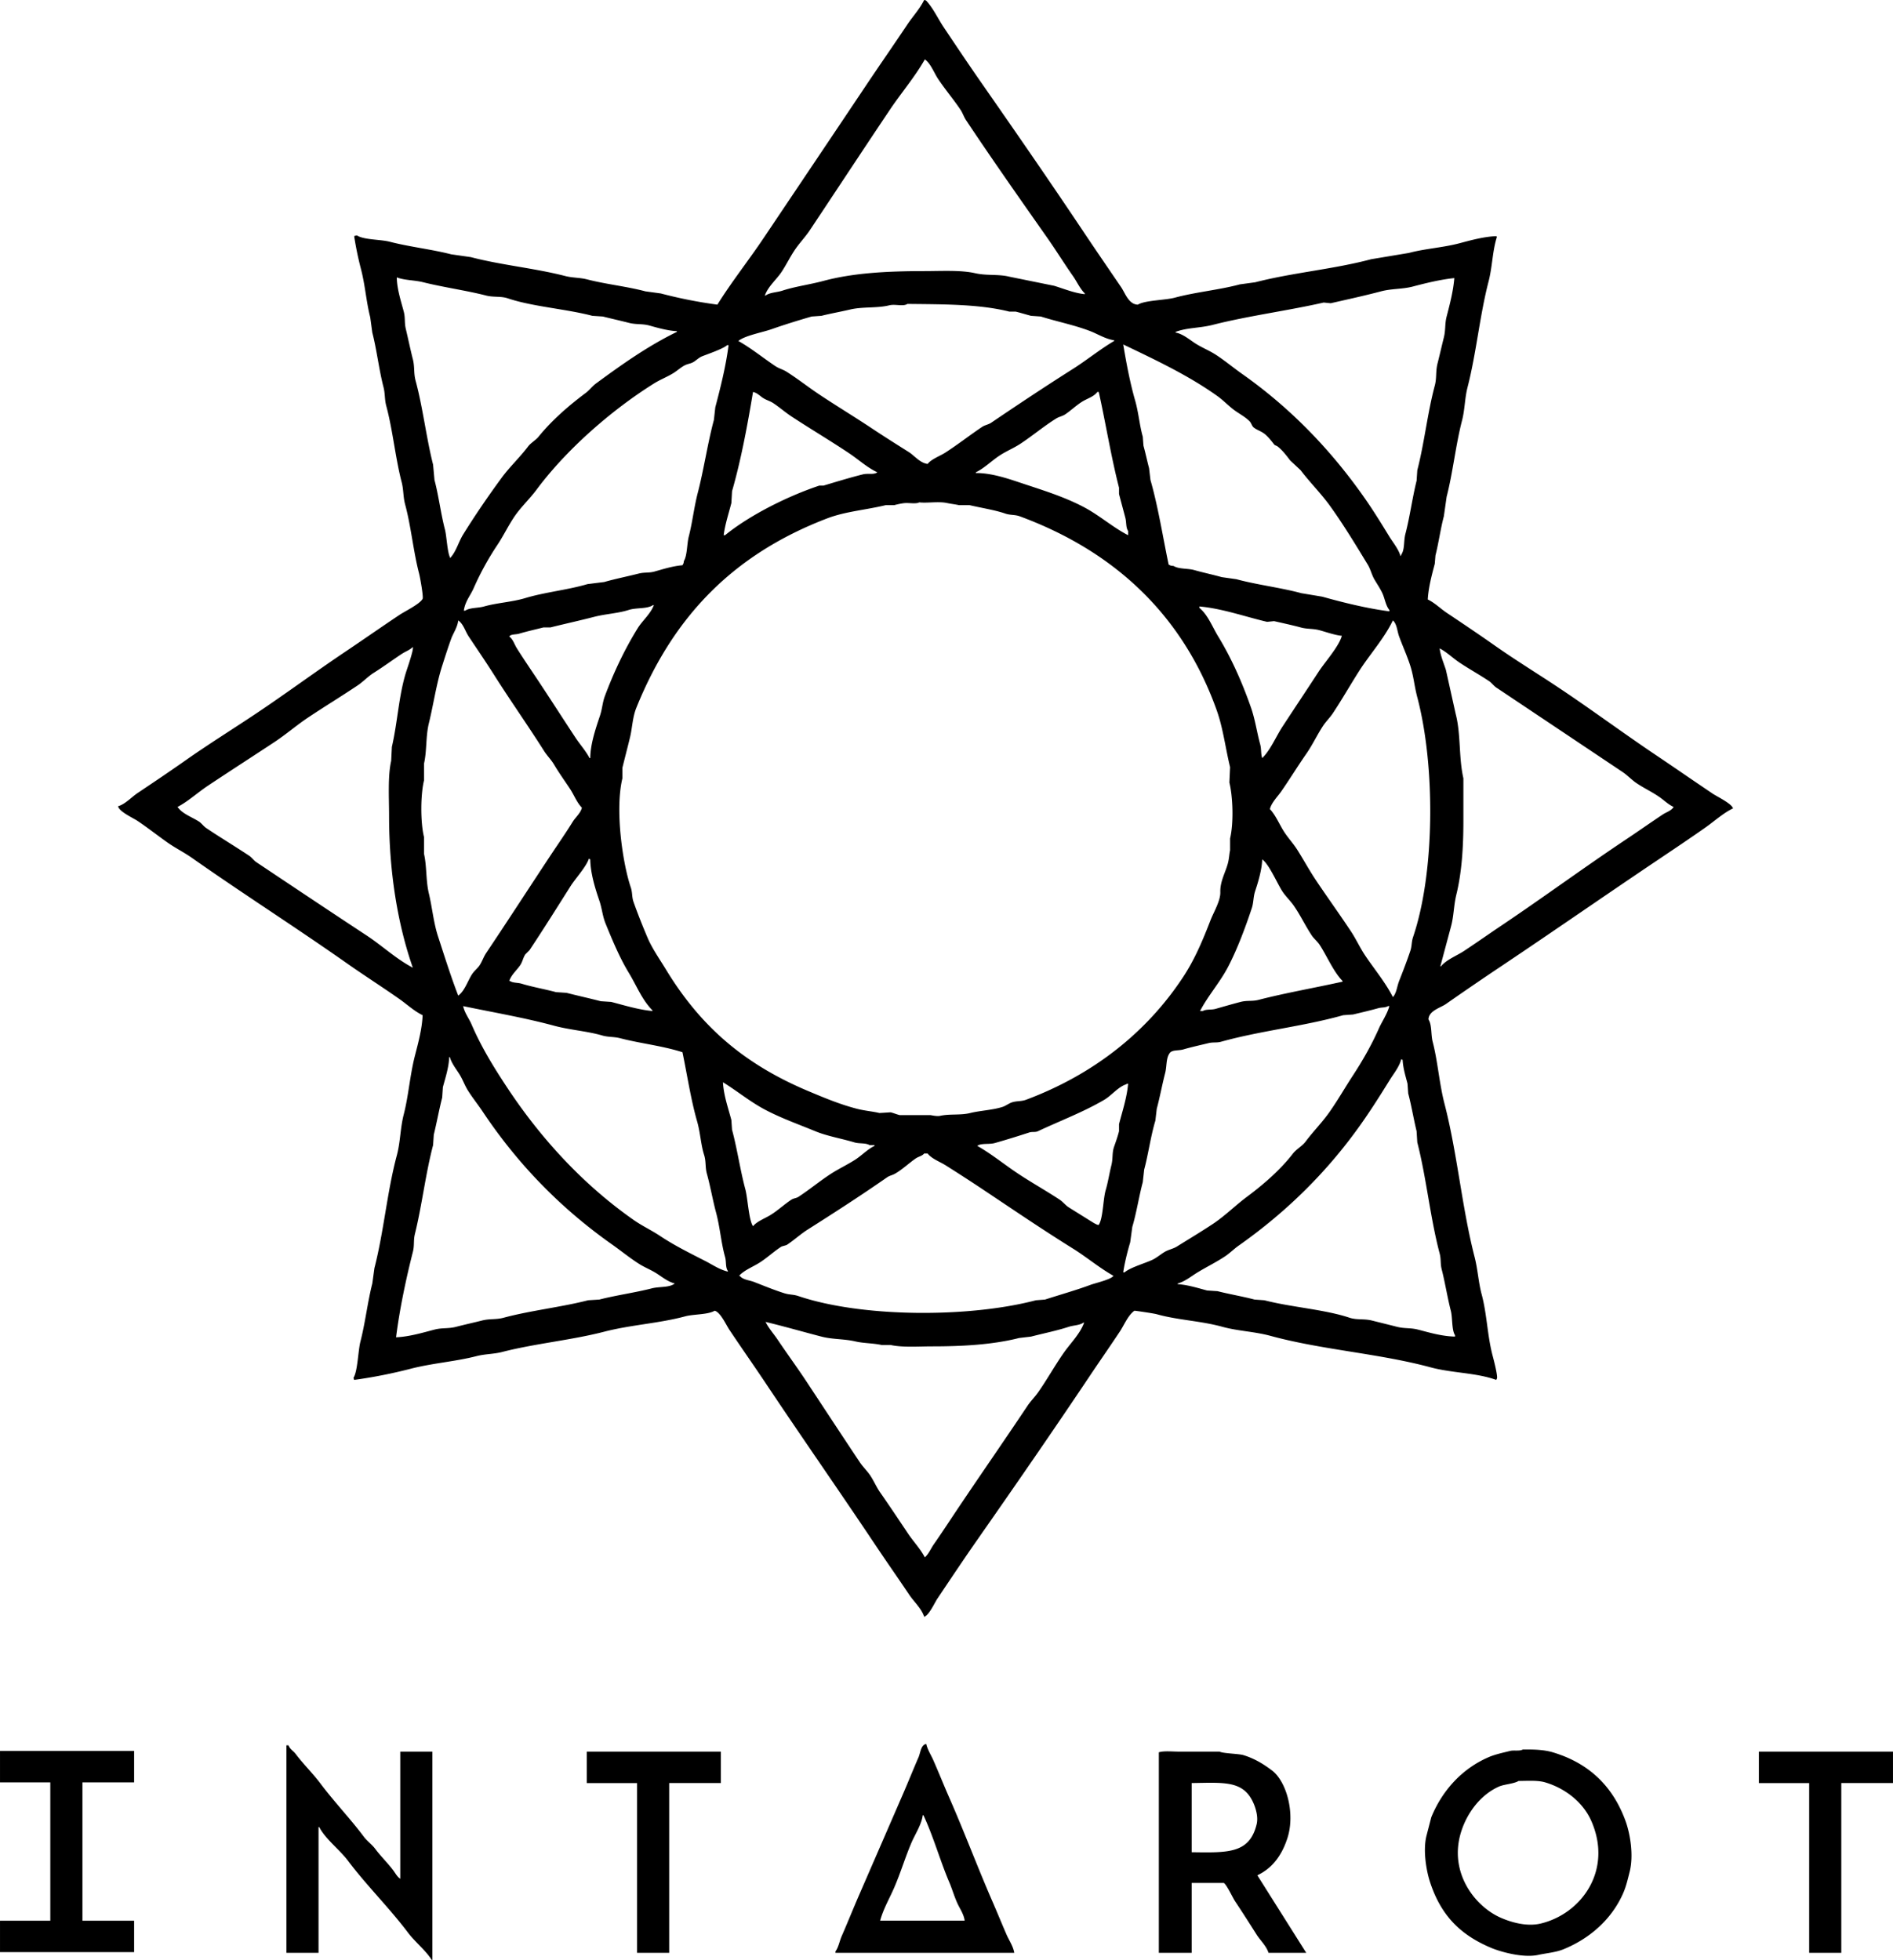 <svg xmlns="http://www.w3.org/2000/svg" width="2757.316" height="2854.122" viewBox="0 0 2757.316 2854.122">
  <defs>
    <style>
      .cls-1 {
        fill-rule: evenodd;
      }
    </style>
  </defs>
  <path id="full_logo_large_1" data-name="full logo large 1" class="cls-1" d="M1738.94,344.445c2.11,0.378,1.96.246,3.05,1.017,10.27,11.091,16.92,25.937,25.44,38.666,18.3,27.327,36.89,55.06,55.96,82.418,49.2,70.573,98.66,142.089,146.51,213.677,18.54,27.729,37.33,55.1,55.96,82.418,5.78,8.465,11.03,25.329,24.42,25.437,10.29-6.434,39.82-6.361,53.93-10.175,30.14-8.146,64.36-11.189,94.62-19.332l22.38-3.053c54.64-14.111,114.46-19.022,168.9-33.578l54.94-9.157c23.66-6.353,49.42-7.615,74.28-14.245,15.98-4.263,35.1-9.517,52.9-10.175l1.02,1.017c-6.65,20.682-6.5,43.134-12.21,65.121-12.87,49.581-17.74,103.929-30.52,153.643-4.31,16.749-3.8,32.036-8.14,48.841-9.22,35.684-13.22,75.215-22.39,110.905q-2.025,14.25-4.07,28.49c-4.78,17.86-7.58,38.89-12.21,56.98q-0.495,6.105-1.01,12.21c-4.18,15.66-9.22,34.39-10.18,51.9,10.13,4.85,18.43,13.28,27.47,19.33,23.78,15.89,47.2,31.65,70.21,47.82,30.5,21.44,61.56,40.4,92.59,61.05,47.77,31.8,94.78,66.72,142.44,98.7,27.8,18.66,54.99,37.58,82.41,55.96,6.48,4.35,27.62,14.41,29.51,21.37-14.41,6.89-26.98,18.54-39.68,27.47-23.22,16.34-47.01,32.25-70.21,47.83-76.42,51.33-151.73,103.71-227.91,154.66q-40.71,27.225-80.37,54.94c-8.03,5.61-24.99,9.68-25.44,22.39,5.23,8.38,3.38,22.06,6.1,32.56,7.55,29.03,9.47,60.3,17.3,90.56,18.71,72.32,25.17,150.49,43.75,222.83,4.7,18.27,5.61,36.88,10.18,53.93,8.1,30.25,8.23,60.37,16.28,90.56,1.57,5.91,7.57,29.07,6.1,32.56-0.34.68-.68,1.36-1.02,2.03-29.1-10.57-64.45-9.89-95.64-18.31-75.04-20.25-158-25.36-232.99-45.79-23.57-6.42-47.7-7-70.21-13.23-31.58-8.73-64.96-9.71-95.64-18.31-4.7-1.32-32.28-5.3-32.56-5.09-9.42,6.68-14.89,20.81-21.36,30.53-14.63,21.98-29.82,43.8-44.77,66.13-53.11,79.32-108.11,158.82-162.79,237.08-19.8,28.33-38.99,57.14-58,85.47-4.18,6.25-12.36,24.57-19.33,26.46-3.58-11.75-14.89-21.91-21.36-31.54-16.59-24.7-33.59-48.92-49.86-73.26-52.5-78.58-106.53-155.79-158.72-234.03-17.86-26.76-36.3-52.93-53.93-79.37-4.59-6.88-13.09-25.77-21.36-27.47-9.39,5.86-30.64,4.87-42.74,8.14-38.04,10.28-78.97,12.29-118.02,22.39-48,12.4-100.38,17.12-148.55,29.5-12.98,3.34-24.51,2.73-37.64,6.11-30.83,7.93-63.73,10.12-95.644,18.31a722.312,722.312,0,0,1-82.413,16.28c-0.339-1.01-.678-2.03-1.017-3.05,6.173-9.41,6.7-39.47,10.174-52.91,7-27.05,10.37-57.45,17.3-84.45l3.052-22.39c13.69-52.97,18.469-111.12,32.558-163.82,5.461-20.42,4.947-39.69,10.175-60.03,7.076-27.53,8.94-56.8,16.279-85.47,4.6-17.98,10.439-39,11.189-59.02-12.106-5.8-22.875-15.87-33.573-23.4-25.333-17.82-51.322-34.32-76.309-51.89-74.641-52.48-151.559-101.44-225.873-153.65-11.65-8.18-23.952-14.21-35.611-22.38-14.445-10.12-29.073-21.75-43.75-31.54-6.758-4.51-26.815-13.5-28.489-21.37,10.742-3.27,19.69-13.45,28.489-19.33,23.715-15.85,47.187-31.64,70.2-47.83,33.829-23.79,68.361-45.15,102.762-68.17,43.263-28.95,85.973-60.52,129.216-89.54,26.73-17.94,52.947-36.3,79.361-53.93,7.779-5.19,29.923-15.87,33.573-23.4,1.44-2.45-3.53-30.69-5.08-36.63-8.454-32.32-11.648-68.44-20.353-100.73-3.036-11.27-2.157-21.3-5.087-32.56-9.254-35.57-12.843-75.433-22.384-110.913-2.636-9.8-1.529-17.645-4.07-27.473-6.57-25.409-9.763-54.078-16.279-79.365q-1.527-11.192-3.053-22.385c-5.7-22.133-7.247-45.91-13.227-69.191a478.6,478.6,0,0,1-10.174-48.84,14.392,14.392,0,0,1,4.07-1.018c10.539,6.592,34.126,5.611,47.82,9.158,28.692,7.431,60.937,10.991,89.537,18.315l28.49,4.07c44.18,11.61,92.94,16.057,137.35,27.473,11.33,2.911,21.06,2.124,32.56,5.087,26.96,6.945,57.57,10.115,84.45,17.3l22.38,3.052a665.068,665.068,0,0,0,82.42,16.28c20.55-33.011,45.52-64.463,67.15-96.663,50.07-74.561,99.63-148.231,149.56-222.834,19.72-29.463,40.06-58.677,60.03-88.523C1722.33,368.387,1732.56,357.519,1738.94,344.445Zm1.02,86.488c-14.69,25.825-34.57,48.971-50.87,73.261-39.54,58.9-77.64,116.93-117.01,176.029-5.92,8.884-14.17,17.607-20.35,26.455-7.67,10.982-12.95,22.327-20.35,33.578-7.16,10.893-20.06,21.6-24.42,34.6h1.02c6.27-4.644,16.24-4.44,24.42-7.123,18.83-6.178,39.04-8.637,60.03-14.245,43.34-11.581,92.54-14.234,146.51-14.245,25.29-.005,53.09-1.741,74.28,3.053,17.28,3.912,33.29,1.057,49.85,5.087q32.55,6.614,65.12,13.228c13.91,4.222,29.82,10.842,44.76,12.21V771.8c-7.22-7.174-11.33-16.948-17.29-25.437-12.77-18.175-24.66-37.484-37.65-55.963-39.58-56.338-79.91-113.687-118.02-170.942-3.39-5.093-4.77-10.227-8.14-15.262-10.1-15.1-22.43-29.564-32.56-44.771C1753.4,450.581,1748.56,436.95,1739.96,430.933ZM970.767,748.4c0.283,17.309,6.325,35,10.175,49.858,2.476,9.555.709,15.651,3.052,25.437,3.376,14.1,6.765,30.419,10.175,43.753,2.925,11.439,1.019,20.266,4.07,31.543,10.5,38.8,15.591,83.419,25.431,122.1l2.04,22.38c6.06,22.65,9.22,49.14,15.26,72.25,2.58,9.85,3.47,35.63,8.14,41.71v-1.01c8.26-9.05,11.74-23,18.32-33.58,17.57-28.31,36.45-55.82,55.95-82.42,11.73-15.99,26.62-29.85,38.67-45.787,4.06-5.371,11.02-9.017,15.26-14.246,19.52-24.095,44.22-45.471,69.19-64.1,4.95-3.7,9.23-9.547,14.24-13.227,36.82-27.05,75.41-54.588,118.02-75.3v-1.017c-13.03-.647-28.09-4.873-39.68-8.14-10.75-3.032-19.42-1.192-30.52-4.07-11.47-2.973-25.73-6.162-37.65-9.158l-15.26-1.017c-39.19-10.21-87.07-13.29-123.11-25.438-10.18-3.431-20.84-1.322-31.54-4.07-28.48-7.317-62.72-12.1-91.57-19.333C996.3,752.227,982.48,752.828,970.767,748.4Zm1540.423,1.017c-19.77,1.968-41.81,7.394-60.03,12.21-15.73,4.158-31.02,2.932-46.81,7.123-22.9,6.082-50.92,12.218-73.25,17.3l-10.18-1.017c-52.33,11.914-110.02,19.371-161.77,32.56-18.99,4.838-37.2,3.843-53.93,10.175v1.018c10.85,1.852,21.11,11.068,29.51,16.28,9.88,6.134,19.81,9.953,29.51,16.28,12.81,8.361,25.23,18.731,37.64,27.473,70.16,49.43,128.71,109.827,178.05,180.1,12.93,18.42,24.44,37.06,36.63,56.98,5.29,8.63,13.27,17.99,16.28,28.49,0.82-1.04.36-.28,1.02-2.03,5.39-8.15,3.26-19.62,6.1-30.53,6.53-25.06,10.11-52.65,16.28-77.33q0.51-7.635,1.02-15.26c10.23-39.414,14.9-83.836,25.44-123.121,3.08-11.5,1.01-20.542,4.07-32.56,2.89-11.362,6.17-25.695,9.15-37.648,2.8-11.22,1.22-19.459,4.07-30.525C2504.43,788.157,2509.59,769.04,2511.19,749.413Zm-796.67,37.648c-6.34,4.183-17.49-.186-26.45,2.035-17.6,4.363-38.76,1.808-56.98,6.105-13.21,3.117-29.45,6.039-41.71,9.158l-14.25,1.017c-18.87,5.414-40.5,12.129-57.99,18.315-13.93,4.925-39.03,9.272-48.84,17.3,18.82,10.565,36.22,24.828,53.92,36.63,5.25,3.5,10.95,4.776,16.28,8.14,15.81,9.972,31.26,22.174,46.81,32.561,25.76,17.21,51.57,32.722,77.32,49.857,17.67,11.757,35.36,22.892,53.93,34.593,8.17,5.15,16.3,15.95,27.47,17.3,5.23-6.94,18.01-11.53,25.44-16.28,18.09-11.592,36.18-25.785,53.92-37.648,4.25-2.843,9.05-3.277,13.23-6.105,39.14-26.506,78.51-52.675,119.04-78.348,20.02-12.681,39.35-28.472,60.03-40.7v-1.018c-12.04-1.6-24.2-9.2-34.6-13.227-23.06-8.946-48.59-13.894-72.23-21.368l-14.25-1.017c-6.65-1.708-15.49-4.453-22.38-6.105h-9.16C1819.42,787.28,1767.47,787.641,1714.52,787.061Zm314.39,59.015c4.53,27.015,9.96,55.968,17.3,81.4,5.11,17.7,6.47,36.482,11.19,52.91l1.02,13.228c2.71,9.605,5.53,22.9,8.14,32.565q1.02,8.64,2.04,17.29c11.14,38.85,17.99,82.69,26.45,123.12,2.46,1.33,2.88,1.83,7.12,2.04,8.14,4.93,20.62,3.27,30.52,6.1,11.94,3.42,27.07,6.63,39.69,10.18q10.68,1.515,21.36,3.05c30.22,8.18,64.22,12.14,94.62,20.35q15.27,2.535,30.53,5.09c30.48,8.56,64.95,17.07,97.67,21.36v-2.03c-5.33-6.38-6.52-16.5-10.17-24.42-2.75-5.95-7.72-13.58-11.19-19.33-4.35-7.2-5.81-15.2-10.18-22.39-17.66-29.05-35.34-58.21-54.94-85.47-13.03-18.12-29.27-34.08-42.73-51.89q-7.635-7.125-15.26-14.25c-5.25-6.93-11.48-15.123-18.32-20.347-1.78-1.359-3.76-1.346-5.09-3.053-4.12-5.315-9.79-12.542-15.26-16.28-4.88-3.337-9.7-4.678-14.24-8.14-2.9-2.208-3.57-6.585-6.11-9.158-6.39-6.479-14.95-10.829-22.38-16.28-8.28-6.075-16.06-14.38-24.42-20.35C2124.42,891.466,2077.51,869.337,2028.91,846.076Zm-576.89,1.018c-6.25,5.5-27.53,12.669-36.63,16.28-4.29,1.706-8.46,5.843-12.21,8.14-4.3,2.635-8.55,2.638-13.22,5.088-5.4,2.829-11.07,8-16.28,11.192-9.73,5.956-18.98,9.3-28.49,15.263-62.27,39.017-127.72,96.489-170.93,154.663-9.95,13.39-23.2,25.65-32.56,39.68-8.98,13.46-15.37,27.06-24.42,40.7a413.878,413.878,0,0,0-34.59,63.09c-4.61,10.5-12.42,19.11-14.25,32.56h2.04c7.1-4.68,18.47-3.54,27.47-6.11,18.74-5.34,40.72-6.38,60.03-12.21,28.65-8.65,62.3-11.92,90.55-20.35q12.21-1.53,24.42-3.05c15.66-4.51,34.05-8.2,49.85-12.21,8.97-2.28,15.15-.74,23.41-3.05,12.54-3.52,26.6-7.99,40.69-9.16,1.25-2.32,1.67-2.29,2.04-6.11,5-8.01,4.4-25.17,7.12-35.61,5.34-20.49,7.57-42.3,13.23-64.1,8.77-33.8,14.28-72.031,23.4-105.823q1.02-9.156,2.03-18.315c7.5-28.483,15.42-59.836,19.34-90.558h-2.04Zm37.65,68.173c-8.06,48.493-17.48,99.113-30.53,144.483q-0.51,8.655-1.01,17.3c-3.76,14.79-9.05,30.44-11.2,46.81h2.04c34.97-28.56,90.28-56.58,137.35-72.25h6.11c17.91-5.35,37.77-11.46,56.98-16.28,8.04-2.02,15.83.9,21.36-3.05-15.02-7.09-27.45-18.61-40.7-27.47-28.13-18.823-56.21-35.4-84.44-53.93-8.82-5.785-17.62-13.483-26.46-19.333-4.71-3.118-9.36-4.128-14.24-7.122C1500.13,921.485,1496.03,916.571,1489.67,915.267Zm501.6,0c-5.18,6.948-14.84,9.526-22.38,14.245-8.34,5.216-16.36,12.932-24.42,18.315-4.24,2.824-8.83,3.377-13.23,6.105-17.51,10.863-34.67,25.286-51.89,36.631-10.21,6.725-20.2,10.537-30.52,17.3-11.5,7.52-21.89,18.17-34.6,24.42v1.02c21.52-.14,44.55,7.37,62.07,13.23,34.89,11.66,65.71,20.83,95.64,36.63,22.44,11.84,41.98,29.41,64.1,40.7v-6.11c-3.49-5.24-2.21-12.14-4.07-19.33-2.88-11.07-6.4-23.78-9.16-34.6v-9.15c-11.61-45.17-19.22-93.036-29.51-139.4h-2.03ZM1731.82,1076.03c-4.29,2.51-14.23.67-20.35,1.02-5.22.3-12.23,2.06-16.28,3.05h-12.21c-29.6,7.1-58.88,9.15-85.46,19.34-135.68,51.97-223.78,141.94-277.77,275.74-5.64,13.99-5.85,28.96-9.15,42.74-3.33,13.85-7.55,29.85-11.2,44.77v15.26c-11.02,46.13.35,123.71,12.21,158.73,2.61,7.7,1.41,13.82,4.07,21.37,6,16.98,13.13,34.91,20.35,51.89,6.76,15.89,17.77,31.48,26.46,45.79,50.55,83.31,114.08,138.49,208.57,178.06,21.83,9.14,45.02,18.96,70.21,25.44,11.05,2.84,22.79,3.74,32.55,6.11l16.28-1.02c3.65,0.82,9.39,3.17,13.23,4.07h44.77c3.11,0.46,9.6,2.03,14.24,1.02,14.1-3.07,29.59-.55,43.75-4.07,14.59-3.63,33.28-4.25,47.82-9.16,3.37-1.14,8.86-4.94,12.21-6.11,7.53-2.63,14.09-1.34,21.37-4.07,97.78-36.6,175.56-97.9,228.93-179.08,16.54-25.17,28.08-52.44,39.68-82.42,4.41-11.41,14.58-28.15,14.24-40.7-0.44-16.17,7.75-29.06,11.19-42.73,1.73-6.87,1.8-12.8,3.05-18.32v-17.3c5.4-22.64,4.09-60.4-1.01-81.4q0.51-11.19,1.01-22.38c-6.79-27.75-10.14-56.57-19.33-82.42-49.41-138.99-149.01-231.95-286.92-282.87-7.42-2.74-13.82-1.43-21.36-4.07-14.62-5.11-35.06-8.26-51.89-12.21h-15.27c-4.78-1.05-12.6-2.02-17.29-3.05C1760.01,1074.3,1743.22,1077.42,1731.82,1076.03Zm-387.65,149.58c-9.02,5.97-24.4,3.5-35.61,7.12-15.56,5.02-33.1,5.57-50.87,10.17-19.81,5.14-43.13,10.26-63.08,15.27h-10.18c-10.91,2.78-24.73,5.88-35.61,9.15-4.72,1.43-11.83.36-14.24,4.07,5.65,4.18,7.36,11.2,11.19,17.3,7.96,12.7,16.84,25.83,25.43,38.67,20.19,30.16,39.77,60.84,60.03,91.57,6.45,9.79,14.83,18.93,20.35,29.51h1.02c0.23-21.3,8.45-44.54,14.25-62.07,3.34-10.12,3.47-18.74,7.12-28.49,13.14-35.1,29.06-68.47,47.82-98.7,6.72-10.83,19.01-21.11,23.4-33.57h-1.02Zm795.65,2.03v2.04c12.44,10.1,18.88,27.67,27.47,41.71,18.96,31.04,34.83,66.53,47.82,103.79,5.98,17.18,8.5,35.65,13.22,52.91,2.07,7.54.81,13.88,3.06,20.35,0.34-.34.68-0.68,1.01-1.02,11.35-11.55,19.32-30.75,28.49-44.77,17.43-26.63,35.21-53.26,52.91-80.38,8.92-13.67,29.2-36.12,33.58-51.89-11.01-1.12-22.41-5.44-32.56-8.14-10-2.66-17.47-1.35-27.47-4.07-11.38-3.1-26.67-6.41-38.67-9.16l-10.17,1.02C2208.43,1243.15,2173.18,1230.5,2139.82,1227.64ZM1060.3,1247.99c-1.13,10.04-7.23,18.41-10.17,26.46-4.85,13.26-9.25,27.27-13.23,39.68-8.48,26.41-12.6,55.93-19.33,83.44-4.79,19.57-2.76,39.81-7.12,59.01V1481c-5.16,21.04-5.28,61.34,0,82.42v24.42c4.26,18.84,2.51,38.78,7.12,58,4.72,19.71,6.84,42.49,13.23,62.07,9.57,29.32,18.69,58.54,29.5,86.48,9.76-7.24,13.53-21.19,20.35-31.54,3-4.55,8.24-8.5,11.19-13.23,3.7-5.91,5.36-11.63,9.16-17.29,31.09-46.33,61.51-93.42,92.59-140.42,11.11-16.81,22.71-33.34,33.57-50.88,3.88-6.25,11.58-12.61,13.23-20.35-7.42-7.58-11.32-18.43-17.3-27.47-7.83-11.83-15.89-22.99-23.4-35.61-3.83-6.46-10.18-12.92-14.24-19.33-23.56-37.22-48.96-73.1-72.24-109.89-12.41-19.63-25.14-38.18-37.65-56.99C1070.48,1263.76,1067.82,1253.07,1060.3,1247.99Zm1361.35,0c-11.93,25.33-33.97,49.99-48.84,73.26-13.43,21.04-24.9,41.37-38.66,62.07-4.05,6.09-10.24,12.2-14.24,18.32-8.96,13.66-15.1,27.31-24.42,40.7-12.4,17.79-24.01,36.81-36.63,54.94-4.83,6.94-14.41,16.6-16.28,25.44,8.49,9.16,13.54,21.79,20.35,32.56,5.69,9,13.66,17.52,19.33,26.45,9.55,15.07,17.6,30.03,27.47,44.78,16.43,24.54,34.62,49.72,50.87,74.27,7.6,11.48,12.74,23.15,20.35,34.6,13.21,19.86,29.63,39.25,40.7,61.05l1.02-1.02c4.58-6.21,5.07-14.59,8.14-22.38,5.35-13.6,11.52-29.54,16.28-43.76,2.42-7.22,1.55-12.92,4.07-20.35,31.84-93.97,32.48-249.12,6.1-349-4.44-16.82-5.17-29.98-10.17-45.79-4.43-13.98-11.43-29.43-16.28-42.74C2427.76,1263.05,2427.7,1253.12,2421.65,1247.99ZM994.169,1286.66c-4.713,4.63-10.54,6.38-16.279,10.17-13.564,8.97-26.448,18.53-40.7,27.48-8.082,5.07-15.473,13-23.4,18.31-24.186,16.19-48,30.65-72.239,46.81-16.381,10.91-32.428,24.79-48.837,35.61-32.9,21.69-64.885,42.27-97.675,64.1-14.39,9.58-28.1,22.4-43.751,30.53,0.339,0.34.679,0.68,1.018,1.01,6.818,9.25,20.766,13.93,30.523,20.35,3.514,2.32,6.681,6.81,10.175,9.16,21.2,14.26,41.869,26.56,63.082,40.7,3.5,2.34,6.671,6.82,10.174,9.16,53.86,35.98,106.589,71.2,160.757,106.84,22.256,14.64,43.156,34.34,67.152,46.8-21.806-62.24-34.577-138.52-34.594-220.8,0-26.94-2.017-57.92,3.053-80.38q0.508-10.17,1.017-20.35c8.391-36.69,9.983-73.92,20.349-107.85C986.027,1317.65,995.7,1290.57,994.169,1286.66Zm1495.651,2.03c1.23,10.88,6.14,21.76,9.16,31.55q7.11,32.04,14.24,64.1c7.69,29.64,4.19,62.82,11.19,93.61v62.07c0.01,37.94-2.37,75.01-10.17,106.84-4.13,16.83-3.61,31.82-8.14,47.82q-7.635,28.485-15.26,56.98h1.01c7.87-9.74,22.94-15.36,33.58-22.39,17.95-11.86,35.62-24.34,53.92-36.63,60.63-40.69,120.42-84.65,181.11-125.15,18.38-12.26,36.05-24.7,53.93-36.63,5.97-3.98,12.31-5.29,16.27-11.19-7.97-3.78-13.66-9.57-20.34-14.25-11.02-7.71-22.36-12.86-33.58-20.35-6.88-4.59-13.44-11.66-20.35-16.28-61.74-41.26-122.4-81.89-184.16-123.12-3.5-2.34-6.67-6.82-10.17-9.15-14.66-9.79-29.16-17.69-43.75-27.48C2508.96,1302.78,2500.16,1294.07,2489.82,1288.69ZM1250.57,1594.96c-3.38,11.16-19.92,29.36-26.46,39.69-20.06,31.66-39.3,62.5-60.03,93.61l-6.1,6.1c-3.21,4.81-3.91,10.35-7.12,15.26-5.02,7.65-12.96,13.86-16.28,23.41h1.01c4.78,3.17,10.98,2.14,17.3,4.07,15.19,4.63,34.43,8.05,49.86,12.21q7.62,0.51,15.26,1.01c15.5,3.99,34.37,8.16,49.85,12.21l15.26,1.02c18.19,4.7,40.12,11.5,60.03,13.23v-1.02c-15.13-15.14-23.09-36.03-34.59-54.94-13.02-21.42-23.55-46.64-33.58-71.23-4.6-11.28-5.08-21.58-9.15-33.58-5.8-17.06-12.78-38.85-13.23-60.03C1251.92,1595.64,1251.24,1595.3,1250.57,1594.96Zm980.82,1.02c-0.61,15.53-5.97,33.1-10.18,45.79-3.11,9.37-2.12,16.52-5.08,25.44-9.47,28.43-21.13,59.66-34.6,85.47-11.63,22.29-29.28,42.05-40.7,64.1h4.07c4.81-2.88,12.35-1.37,18.32-3.05,11.58-3.28,24.98-7.18,36.63-10.18,9.76-2.51,16.82-.55,26.45-3.05,38.68-10.04,82.34-17.58,122.09-26.46v-1.01c-13.33-13.51-22.8-36.56-33.57-52.91-2.97-4.5-8.19-8.72-11.19-13.23-9.65-14.47-16.58-29.61-26.46-43.75-4.76-6.82-11.74-13.44-16.28-20.35C2253.33,1631.26,2241.33,1602.94,2231.39,1595.98ZM1067.43,1809.66c2.33,10.37,8.51,17.85,12.2,26.45,14.33,33.33,32.17,62.14,50.88,90.56,49.68,75.48,111.72,142.9,185.17,194.34,12.61,8.84,25.74,14.82,38.67,23.41,21.14,14.03,42.31,24.42,66.13,36.63,10.06,5.16,20.31,12.3,32.56,15.26v-1.02c-3.75-5.27-2.03-13.1-4.07-20.35-5.82-20.62-7.3-43.12-13.23-65.12-4.67-17.32-8.36-38.59-13.23-55.96-2.71-9.7-1.03-17.96-4.06-27.47-4.87-15.27-5.42-32.28-10.18-48.84-9.18-31.95-14.41-67.4-21.37-100.74-29.17-9.38-60.95-12.67-90.55-20.35-9.44-2.45-17.09-1.36-26.45-4.07-22.26-6.44-46.59-7.87-70.21-14.24C1156.57,1826.51,1112.03,1818.94,1067.43,1809.66Zm1347.1,0c-4,2.49-8.96,1.55-14.25,3.05-11.4,3.23-25.01,6.36-36.62,9.16q-7.125.51-14.25,1.01c-58.58,16.48-119.54,22.38-178.05,38.67-6.45,1.8-11.32.32-18.32,2.03-11.35,2.79-25.68,5.92-36.62,9.16-7.17,2.13-17.18.12-20.35,6.11-4.95,7.51-3.54,18.61-6.11,28.49-4.2,16.2-7.87,35.84-12.21,51.89q-1.02,8.655-2.03,17.3c-6.71,22.15-10.22,48.7-16.28,71.22q-1.02,9.165-2.04,18.32c-5.45,20.19-9.22,45-15.26,65.12q-1.53,11.19-3.05,22.38c-3.8,12.66-8.19,30.18-10.18,43.76h2.04c8.26-7.1,29.62-13.08,40.7-18.32,5.68-2.69,11.98-7.97,17.29-11.19,6.02-3.65,12.45-4.48,18.32-8.14,17.16-10.7,34.82-21.28,51.89-32.56,17.73-11.72,33.11-27.2,49.85-39.68,24.23-18.06,48.76-39.23,67.15-63.09,4.92-6.37,13.47-10.8,18.32-17.3,11-14.74,24.11-27.86,34.59-42.73,12.5-17.73,22.55-35.49,34.6-53.93,13.93-21.34,26.62-43.34,37.64-68.17,4.49-10.11,12.06-20.87,15.26-32.56h-2.03ZM969.75,2291.96c19.569-.87,39.15-6.84,55.96-11.2,11.33-2.93,19.92-1.04,31.54-4.07,11.64-3.03,26.33-6.26,37.65-9.15,11.44-2.93,20.26-1.03,31.54-4.07,39.02-10.52,83.88-15.36,123.11-25.44l16.28-1.02c23.99-6.21,51.79-9.99,76.31-16.28,11.59-2.98,25.43-.76,33.57-7.12-10.42-2.61-19.2-10.18-27.47-15.27-8.25-5.07-16.33-8.11-24.42-13.22-13.57-8.57-26.7-19.35-39.68-28.49q-111.9-78.84-188.23-193.33c-6.68-9.99-14.9-20.25-21.36-30.52-4.84-7.69-7.43-15.59-12.21-23.41-4.69-7.66-11.64-16.03-14.25-25.44h-1.01c-0.29,14.28-5.68,30.88-9.16,43.76q-0.51,7.62-1.02,15.26c-4.45,17.19-7.93,36.64-12.21,53.93q-0.51,7.635-1.02,15.26c-10.89,41.21-16.2,87.76-26.449,129.22-2.43,9.83-.465,16.31-3.052,26.46C984.484,2205.81,974.846,2251.21,969.75,2291.96Zm1464.11-404.97c-2.74,10.97-10.82,20.72-16.28,29.5-13.96,22.5-26.98,43.19-41.72,64.11-49.3,69.99-109.04,128.76-179.07,178.06-6.39,4.51-12.78,10.9-19.33,15.26-13.64,9.09-27.65,15.73-41.71,24.42-8.33,5.16-17.16,12.45-27.47,15.27v1.01c14,0.74,30.06,5.79,42.73,9.16l15.26,1.02c16.84,4.32,37.12,7.74,53.93,12.21l14.24,1.02c39.73,10.26,87.69,13.29,124.13,25.44,10.55,3.51,21.37,1.24,32.56,4.07,11.03,2.78,25.22,6.26,36.62,9.15,11.38,2.89,19.36,1.21,30.53,4.07,16.58,4.26,34.24,9.69,53.92,10.18v-2.04c-5-7.61-3.43-25.35-6.1-35.61-4.81-18.45-8.41-41.36-13.23-60.03-2.31-8.96-.74-14.65-3.05-23.41-13.83-52.3-19.18-109.65-32.56-161.78q-0.51-8.145-1.02-16.28c-4.24-17.26-7.59-37.67-12.21-54.94q-0.51-7.125-1.01-14.25c-2.71-10.53-6.47-22.27-7.13-34.6C2435.22,1887.67,2434.54,1887.33,2433.86,1886.99Zm-987.94,33.57c0.95,19.2,7.88,38.31,12.21,54.95q0.495,7.125,1.01,14.25c7.38,27.16,11.98,59.23,19.33,86.48,3.61,13.35,4.93,44.83,11.2,53.93,6.08-7.3,17.1-11.16,25.43-16.28,10.51-6.46,20.41-15.74,30.53-22.38,3.2-2.1,6.96-1.99,10.17-4.07,15.39-10,30.48-22.48,45.79-32.56,12.24-8.07,24.2-13.49,36.62-21.37,9.7-6.15,17.76-15.07,28.49-20.35v-1.02h-7.12c-6.08-3.61-14.98-1.85-22.38-4.07-18.84-5.66-39.33-8.99-56.98-16.28-24.99-10.31-51.83-19.78-75.29-32.56C1484.19,1947.94,1465.67,1932.66,1445.92,1920.56Zm590.12,2.04c-2.12.38-1.96,0.25-3.06,1.02-11.55,3.79-21.33,16.38-31.54,22.38-30.33,17.84-63.64,30.3-96.65,45.79-4.32,2.02-8.01.33-13.23,2.04-15.27,4.98-33.34,10.63-49.86,15.26-8.12,2.28-19.4-.23-25.43,4.07,17.65,9.97,34.48,23.12,50.87,34.59,22.61,15.83,46.03,28.52,69.19,43.76,4.53,2.98,8.57,8.26,13.22,11.19,11.1,6.97,21.75,13.59,32.56,20.35,2.67,1.66,9.77,6.21,11.19,5.09,6.33-9.49,6.23-37.71,10.18-50.88,3.16-10.54,5.26-24.14,8.14-35.61,2.68-10.68.73-18.03,4.07-27.47,2.14-6.07,5.37-15.15,7.12-22.39v-10.17C2027.45,1963.33,2034.3,1943.12,2036.04,1922.6Zm-297.1,101.75c-3.13,3.79-8.08,4.28-12.21,7.12-9.98,6.88-19.98,16.49-30.52,22.39-4.05,2.26-7.58,2.57-11.19,5.09-37.76,26.29-76.63,51.37-115.99,76.31-10.34,6.55-20.28,15.79-30.53,22.38q-3.555,1.02-7.12,2.04c-11.38,7.14-22.04,17.46-33.57,24.42-9.96,6.01-20.8,10.16-28.49,18.31h1.02c4.61,5.93,13.68,6.17,21.36,9.16,13.64,5.32,29.45,11.81,43.75,16.28,7.66,2.39,12.76,1.51,20.35,4.07,92.51,31.26,247.87,31.86,345.93,6.11l13.23-1.02c21.8-7.03,45.63-13.77,66.13-21.37,7.47-2.76,30.48-7.94,33.58-13.23-20.59-11.59-39.14-27.32-59.01-39.68-44.63-27.77-87.11-56.7-130.24-85.47-18.19-12.14-36.6-24.03-54.94-35.61-8.43-5.32-20.48-9.59-26.45-17.3h-5.09Zm-230.96,245.22c4.48,9.23,11.82,17.29,17.3,25.44,14.13,21.02,29.06,41.35,42.73,62.07,26,39.4,51.15,77.8,77.33,117.01,4.31,6.47,10.99,12.86,15.26,19.33,5.44,8.27,8.66,16.43,14.24,24.42,13.73,19.64,27.02,39.64,40.7,60.04,7.64,11.38,17.92,22.08,24.42,34.59l1.02-1.02c5.21-5.19,7.89-12.15,12.21-18.31,11.38-16.25,22.27-32.98,33.57-49.86,33.82-50.49,68.73-100.59,102.76-151.61,4.33-6.48,10.75-12.9,15.27-19.33,13.45-19.16,24.28-38.92,37.64-58,9.34-13.33,23.86-27.66,29.51-43.75h-1.02c-5.54,4.06-14.15,3.73-21.37,6.1-16.95,5.57-36.97,9.6-54.94,14.25q-8.64,1.02-17.3,2.03c-37.39,9.52-80.97,12.2-126.16,12.21-20.22.01-43.9,1.81-61.05-2.03h-13.22c-11.69-2.63-26.32-2.45-37.65-5.09-17.45-4.07-33.06-2.78-49.85-7.12C1562.13,2283.9,1534.25,2275.84,1507.98,2269.57Zm362.21,918.81H1609.73v-2.04c4.63-6.27,5.85-14.84,9.15-22.38,8.58-19.59,16.58-39.68,25.44-60.03,21.15-48.61,42.99-98.92,64.1-147.54,7.81-17.99,14.87-35.7,22.38-52.91,2.8-6.42,3.34-18.07,11.19-19.33,1.85,8.34,7,16.2,10.18,23.4,8.16,18.51,15.56,37.12,23.4,54.94,22.26,50.62,41,100.94,63.08,151.61,6.76,15.52,13.31,31.62,20.35,47.82C1862.52,3170.03,1868.65,3178.72,1870.19,3188.38ZM810.01,2886.18h3.053c1.962,5.68,6.983,7.97,10.174,12.21,11.522,15.3,25.323,28.69,36.628,43.75,20.086,26.76,43.024,50.56,63.082,77.33,4.6,6.14,11.689,11.16,16.279,17.3,8.324,11.13,18.3,20.72,26.454,31.54,3.33,4.43,5.539,9.13,10.175,12.21V2895.34h46.8v303.22h-1.02c-9.5-14.58-24.229-25.94-34.593-39.69-27.493-36.46-60.032-68.32-87.5-104.8-12.065-16.03-32.359-30.98-41.715-48.84h-1.018v183.15h-46.8v-302.2Zm1800.89,6.11c15.72-.2,30.84.2,43.75,4.07,52.74,15.79,87.37,49.38,105.81,99.71,6.69,18.25,12.27,49.9,6.11,74.28-2.59,10.22-5.08,21.1-9.16,30.52-16.56,38.19-48.48,66.59-87.5,82.42-11.07,4.49-24.18,5.43-36.63,8.14-22.09,4.81-55.05-4.68-68.17-10.17-45.59-19.1-73.75-47.74-89.54-96.67-5.04-15.63-10.2-44.76-5.08-66.13q3.555-13.74,7.12-27.48c16-39.16,44.98-70.89,83.43-87.5,9.66-4.18,20.98-6.52,31.54-9.16C2597.98,2892.97,2606.57,2894.95,2610.9,2892.29Zm-2218.044,2.03h195.35v45.79H512.915v201.46h75.291v45.79H392.856v-45.79h73.257V2940.11H392.856v-45.79Zm854.654,1.02h195.35v45.79h-75.29v247.25h-46.8V2941.13h-73.26v-45.79Zm881.11,191.29v101.75H2080.8V2896.36c7.15-2.37,19.57-1.02,28.49-1.02h60.03c4.59,2.72,27.78,3.01,34.6,5.09,16.42,5,29.54,13.17,41.71,22.38,21.23,16.07,34.1,62.75,22.39,98.7-8.02,24.59-21.56,43.5-43.76,53.93q35.61,56.46,71.23,112.94h-54.95c-3.04-9.94-12.08-18.23-17.29-26.46-10.54-16.63-20.86-32.81-31.54-48.84-3.24-4.85-12.32-24.39-16.28-26.45h-46.81Zm826.17-191.29h195.35v45.79h-75.29v247.25h-46.8V2941.13h-73.26v-45.79Zm-350,42.73c-6.73,4.21-20.88,4.79-28.49,8.14-25.9,11.42-45.83,36.84-54.94,65.12-19.17,59.51,19.61,109.59,57.99,126.17,13.73,5.94,36.85,13.29,58,8.14,59.5-14.46,104.96-77.96,73.26-149.57-11.79-26.61-37.43-47.17-67.16-55.96C2632.63,2936.91,2618.2,2938,2604.79,2938.07Zm-476.17,3.06v100.73c52.79,0.74,84.18,2.14,94.63-40.7,2.63-10.78-1.48-23.28-4.07-29.51C2204.76,2937.04,2176.58,2940.46,2128.62,2941.13Zm-330.67,200.44c-0.94-8.18-5.99-16.11-9.15-22.38-5.42-10.74-8.74-23.11-13.23-33.58-12.92-30.11-23.04-66.4-37.65-97.68h-1.01c-1.69,13.61-11.23,27.89-16.28,39.68-9.5,22.18-15.76,43.83-25.44,66.14-6.63,15.28-15.88,31.07-20.35,47.82h123.11Z" transform="translate(-392.844 -344.438)"/>
</svg>
